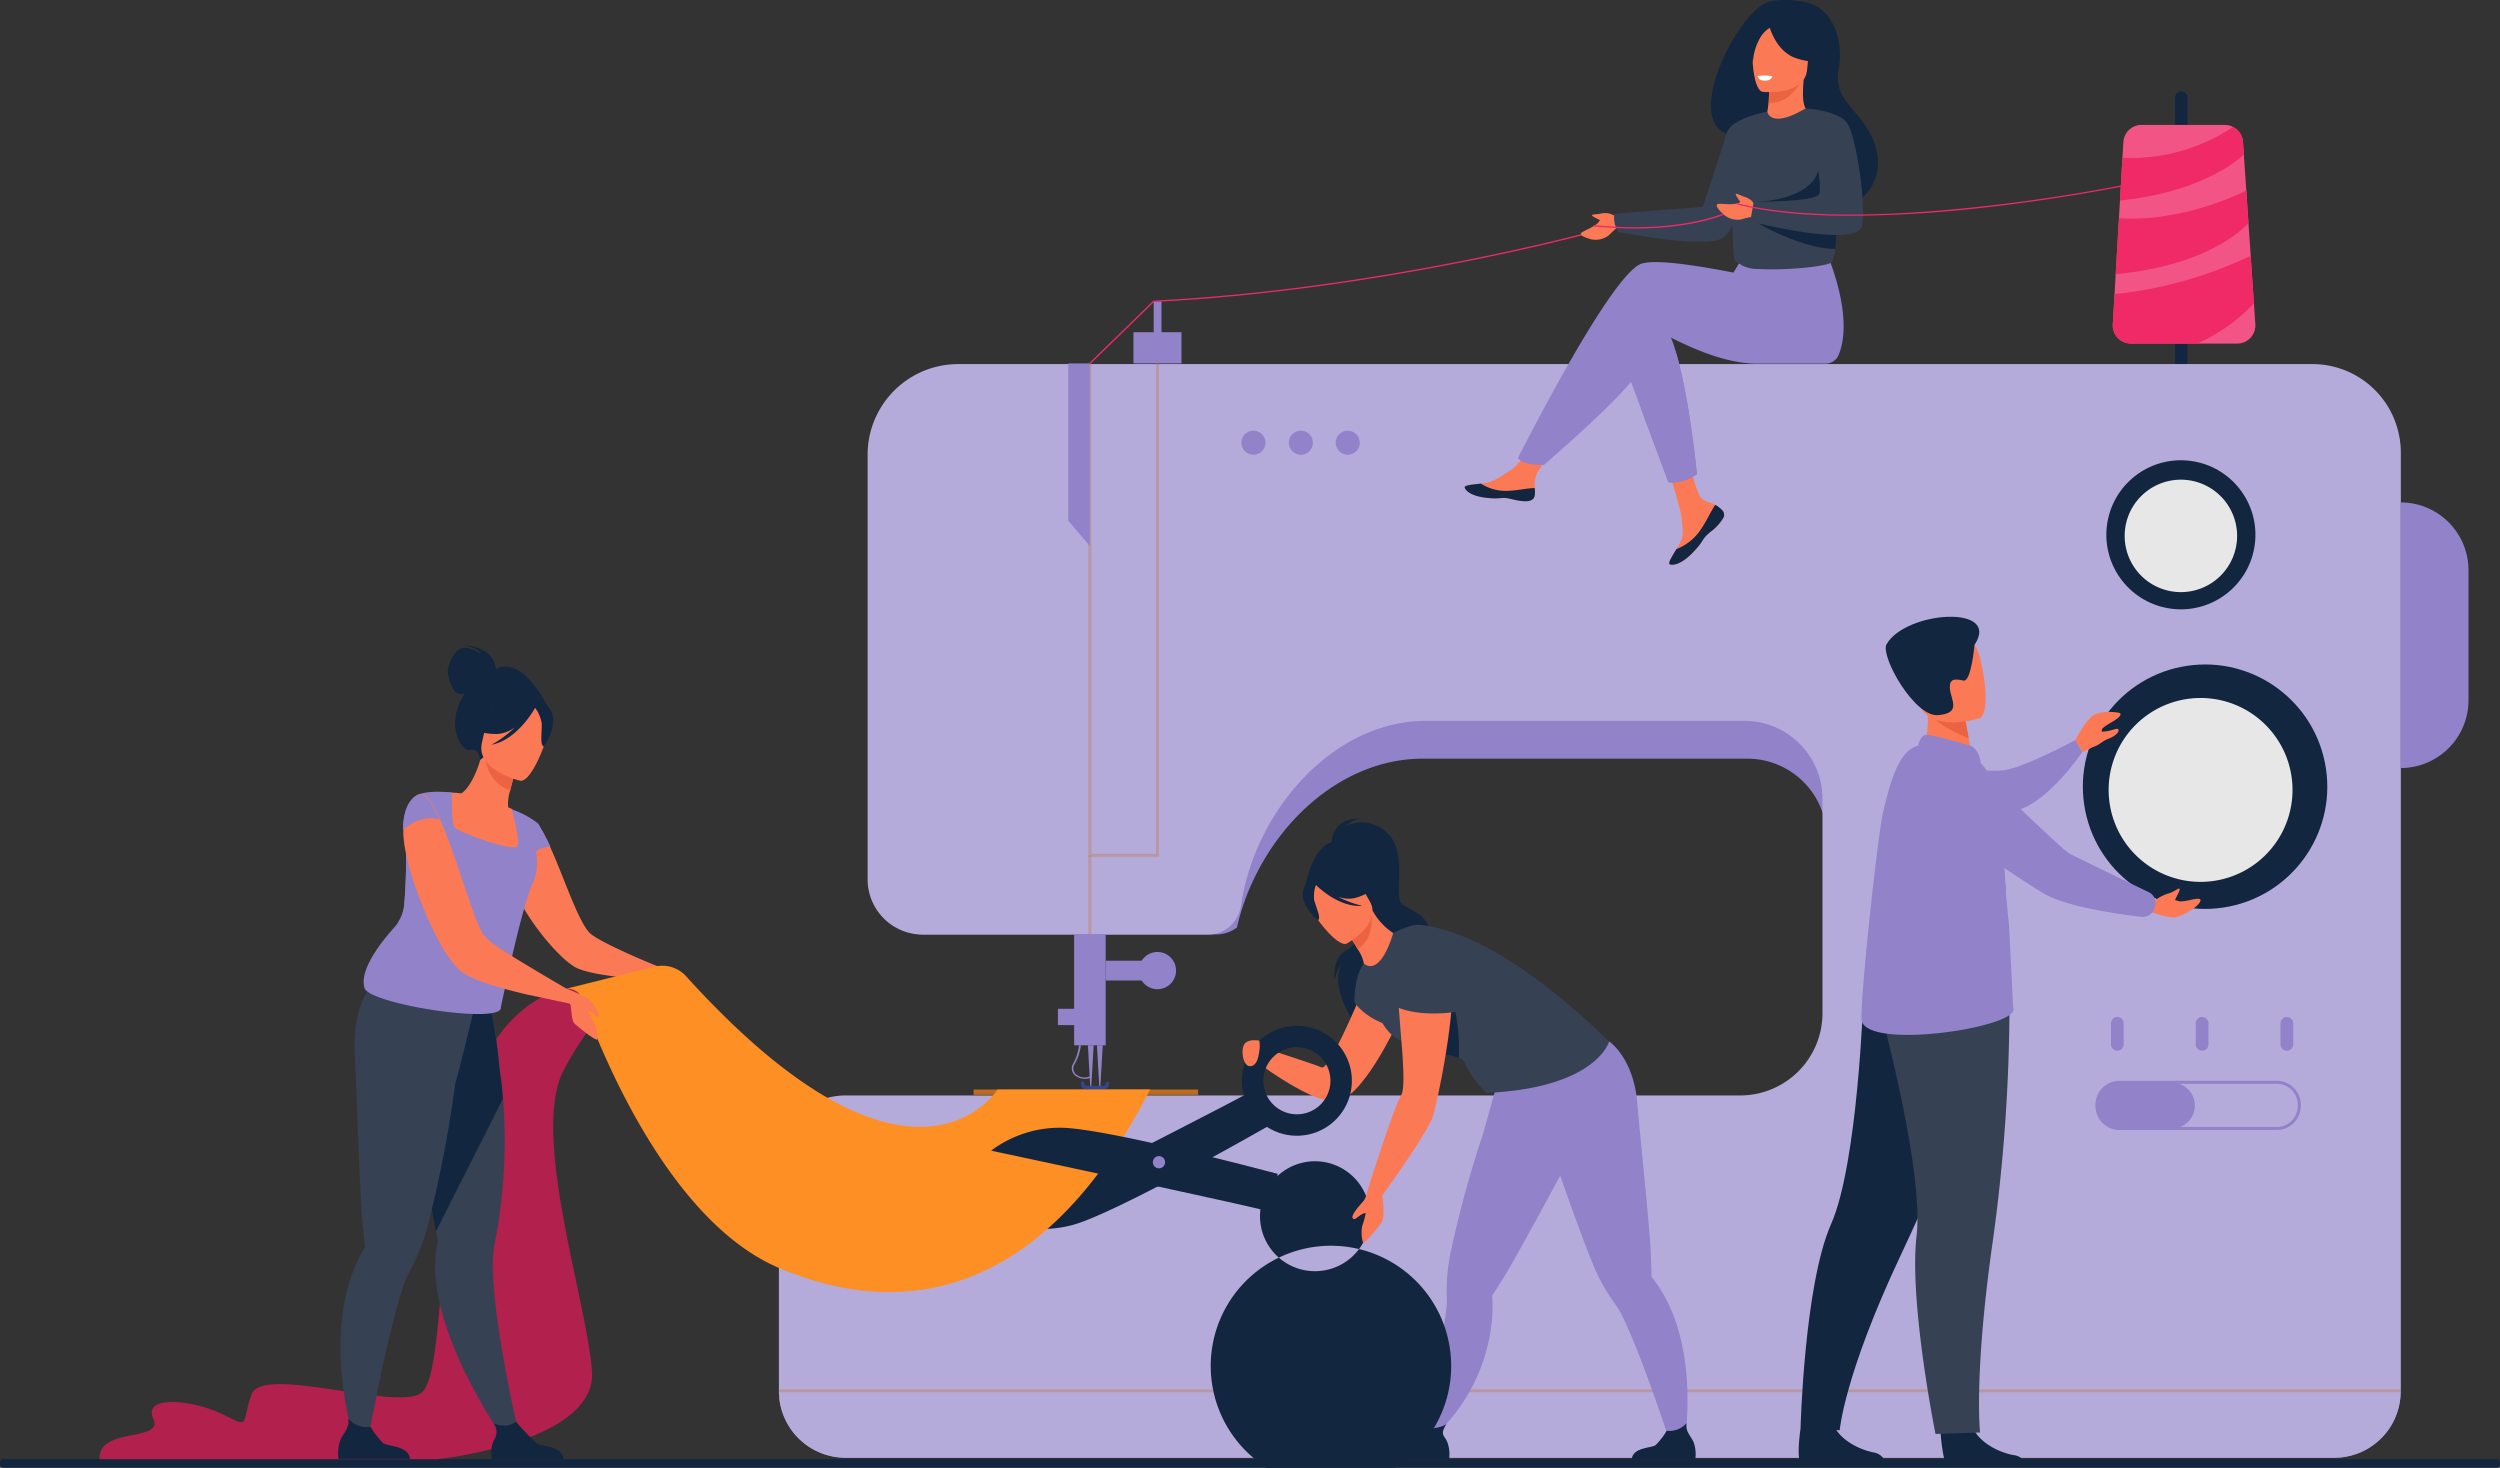 <svg xmlns="http://www.w3.org/2000/svg" width="593.419" height="348.399" viewBox="0 0 593.419 348.399">
  <rect x="0" y="0" width="593.419" height="348.399" fill="#333333" stroke="none"/>
  <g id="Grupo_54990" data-name="Grupo 54990" transform="translate(-810 -5804.426)">
    <g id="CF1_manufactura" transform="translate(794.12 5680.684)">
      <path id="Trazado_108836" data-name="Trazado 108836" d="M397.274,205.771h0a1.44,1.44,0,0,1-1.454-1.454V141.154a1.454,1.454,0,0,1,1.454-1.454h0a1.454,1.454,0,0,1,1.468,1.454v63.163a1.454,1.454,0,0,1-1.468,1.454Z" transform="translate(136.373 5.728)" fill="#12263f"/>
      <rect id="Rectángulo_5905" data-name="Rectángulo 5905" width="593.419" height="2.052" rx="0.75" transform="translate(15.88 470.09)" fill="#12263f"/>
      <path id="Trazado_108837" data-name="Trazado 108837" d="M206.188,314.3a3.628,3.628,0,0,1-2.025-.625,2.161,2.161,0,0,1-.707-3.071,11.945,11.945,0,0,0,1.359-4.281h.435a12.123,12.123,0,0,1-1.44,4.4,1.862,1.862,0,0,0,.6,2.718,3,3,0,0,0,3.044.217l.245.272A3.111,3.111,0,0,1,206.188,314.3Z" transform="translate(67.196 65.533)" fill="#9182ca"/>
      <path id="Trazado_108838" data-name="Trazado 108838" d="M536.885,205.912V428.777a15.764,15.764,0,0,1-15.791,15.791h-353a15.981,15.981,0,0,1-16.076-14.092,6.1,6.1,0,0,0-.082-1.21V373.115a16.185,16.185,0,0,1,12.23-5.558H380.648a19.84,19.84,0,0,0,19.745-16.8,20.646,20.646,0,0,0,.19-2.718V297.151a18.222,18.222,0,0,0-1.074-6.17,18.876,18.876,0,0,0-17.816-12.353h-76.9c-16.633,0-31.255,11.537-39.069,26.486a54.357,54.357,0,0,0-5.069,13.589,8.153,8.153,0,0,1-4.919,1.644H186.769A13.25,13.25,0,0,1,173.4,307.234v-100.7a20.387,20.387,0,0,1,.3-3.547,22.11,22.11,0,0,1,17.911-9.051H519.3a21.471,21.471,0,0,1,17.3,8.711,21.415,21.415,0,0,1,.285,3.261Z" transform="translate(48.836 25.196)" fill="#9182ca"/>
      <path id="Trazado_108839" data-name="Trazado 108839" d="M536.885,208.281V431.146a15.764,15.764,0,0,1-15.791,15.791H167.772a15.777,15.777,0,0,1-15.75-14.092,6.1,6.1,0,0,0-.082-1.209V375.484a15.791,15.791,0,0,1,15.75-14.541h212.4a19.555,19.555,0,0,0,19.555-19.555V290.537a18.536,18.536,0,0,0-18.522-18.522H305.581c-19.446,0-36,16.43-42.032,35.468a53.255,53.255,0,0,0-1.93,8.4,8.154,8.154,0,0,1-3.03,5.232,7.9,7.9,0,0,1-4.824,1.644H186.1a13.114,13.114,0,0,1-13.114-13.114V208.906a21.512,21.512,0,0,1,21.566-21.566H515.944a20.955,20.955,0,0,1,20.7,17.668A21.411,21.411,0,0,1,536.885,208.281Z" transform="translate(48.836 22.827)" fill="#b5abdb"/>
      <rect id="Rectángulo_5906" data-name="Rectángulo 5906" width="7.488" height="26.431" transform="translate(270.843 345.435)" fill="#9182ca"/>
      <rect id="Rectángulo_5907" data-name="Rectángulo 5907" width="8.765" height="4.702" transform="translate(278.331 351.782)" fill="#9182ca"/>
      <path id="Trazado_108840" data-name="Trazado 108840" d="M214.8,294.454a4.417,4.417,0,1,1,1.3,3.128A4.43,4.43,0,0,1,214.8,294.454Z" transform="translate(71.399 59.679)" fill="#9182ca"/>
      <rect id="Rectángulo_5908" data-name="Rectángulo 5908" width="4.919" height="3.873" transform="translate(266.997 363.197)" fill="#9182ca"/>
      <rect id="Rectángulo_5909" data-name="Rectángulo 5909" width="11.401" height="7.406" transform="translate(284.922 202.598)" fill="#9182ca"/>
      <path id="Trazado_108841" data-name="Trazado 108841" d="M414.465,197.471H389.243a4.335,4.335,0,0,1-4.321-4.566l.421-7.08v-.068l.272-4.77.775-13.29.245-4.186.584-10.165.217-3.71a4.321,4.321,0,0,1,4.308-4.077H411.53a4.362,4.362,0,0,1,4.308,4.077l.2,2.976.584,8.575.082,1.359.965,14.119.761,11.293.34,4.933a4.321,4.321,0,0,1-4.308,4.58Z" transform="translate(132.459 7.831)" fill="#f25585"/>
      <g id="Grupo_54970" data-name="Grupo 54970" transform="translate(274.227 209.882)" opacity="0.3">
        <path id="Trazado_108842" data-name="Trazado 108842" d="M222.746,304.365H205.99V187.252h.72V303.659h15.315V187.13h.72Z" transform="translate(-205.99 -187.13)" fill="#bd6b1c"/>
      </g>
      <path id="Trazado_108843" data-name="Trazado 108843" d="M435.21,211.5h0a16.1,16.1,0,0,1,16.1,16.1v30.848a16.1,16.1,0,0,1-16.1,16.1h0Z" transform="translate(150.511 31.499)" fill="#9182ca"/>
      <rect id="Rectángulo_5910" data-name="Rectángulo 5910" width="53.311" height="1.264" transform="translate(246.967 382.358)" fill="#bd6b1c"/>
      <path id="Trazado_108844" data-name="Trazado 108844" d="M207.6,230.57l-5.123-5.993V187.22H207.6Z" transform="translate(66.977 22.784)" fill="#9182ca"/>
      <g id="Grupo_54971" data-name="Grupo 54971" transform="translate(274.227 326.764)" opacity="0.3">
        <rect id="Rectángulo_5911" data-name="Rectángulo 5911" width="0.707" height="18.672" fill="#bd6b1c"/>
      </g>
      <g id="Grupo_54972" data-name="Grupo 54972" transform="translate(200.831 453.525)" opacity="0.3">
        <rect id="Rectángulo_5912" data-name="Rectángulo 5912" width="384.904" height="0.707" transform="translate(0 0)" fill="#bd6b1c"/>
      </g>
      <path id="Trazado_108845" data-name="Trazado 108845" d="M232.72,201.824a2.854,2.854,0,1,1,2.84,2.854,2.854,2.854,0,0,1-2.84-2.854Z" transform="translate(77.831 27.002)" fill="#9182ca"/>
      <path id="Trazado_108846" data-name="Trazado 108846" d="M241,201.824a2.854,2.854,0,1,1,2.854,2.854A2.854,2.854,0,0,1,241,201.824Z" transform="translate(80.803 27.002)" fill="#9182ca"/>
      <path id="Trazado_108847" data-name="Trazado 108847" d="M249.19,201.824a2.854,2.854,0,1,1,2.84,2.854A2.854,2.854,0,0,1,249.19,201.824Z" transform="translate(83.743 27.002)" fill="#9182ca"/>
      <rect id="Rectángulo_5913" data-name="Rectángulo 5913" width="1.848" height="9.975" transform="translate(289.732 195.26)" fill="#9182ca"/>
      <path id="Trazado_108848" data-name="Trazado 108848" d="M206.671,316.821h-.177l-.584-10.491h1.359Z" transform="translate(68.208 65.537)" fill="#9182ca"/>
      <path id="Trazado_108849" data-name="Trazado 108849" d="M208.251,316.821h-.177l-.584-10.491h1.373Z" transform="translate(68.775 65.537)" fill="#9182ca"/>
      <path id="Trazado_108850" data-name="Trazado 108850" d="M209.988,314.565h-3.927A1.359,1.359,0,0,1,204.7,313.1a.408.408,0,1,1,.8,0,.557.557,0,0,0,.544.584h3.927a.557.557,0,0,0,.571-.544.408.408,0,1,1,.815,0,1.359,1.359,0,0,1-1.372,1.427Z" transform="translate(67.772 67.793)" fill="#32478e"/>
      <path id="Trazado_108851" data-name="Trazado 108851" d="M399.955,323.721H387.616a5.436,5.436,0,0,1-5.436-5.436h0a5.436,5.436,0,0,1,5.436-5.436h12.339a5.436,5.436,0,0,1,5.436,5.436h0A5.436,5.436,0,0,1,399.955,323.721Z" transform="translate(131.477 67.877)" fill="#9182ca"/>
      <path id="Trazado_108852" data-name="Trazado 108852" d="M424.941,324.2H387.6a5.721,5.721,0,0,1-5.707-5.708v-.272a5.708,5.708,0,0,1,5.708-5.694h37.344a5.708,5.708,0,0,1,5.694,5.694v.272a5.707,5.707,0,0,1-5.694,5.707ZM387.6,313.237a5,5,0,0,0-5,4.987v.272a4.987,4.987,0,0,0,5,4.987h37.343a4.987,4.987,0,0,0,4.987-4.987v-.272a5,5,0,0,0-4.987-4.987Z" transform="translate(131.373 67.762)" fill="#9182ca"/>
      <path id="Trazado_108853" data-name="Trazado 108853" d="M386.118,309.384h0a1.508,1.508,0,0,1-1.508-1.508v-4.987a1.508,1.508,0,0,1,1.508-1.508h0a1.508,1.508,0,0,1,1.508,1.508v4.987A1.508,1.508,0,0,1,386.118,309.384Z" transform="translate(132.349 63.76)" fill="#9182ca"/>
      <path id="Trazado_108854" data-name="Trazado 108854" d="M400.932,309.384h0a1.522,1.522,0,0,1-1.522-1.508v-4.987a1.522,1.522,0,0,1,1.522-1.508h0a1.508,1.508,0,0,1,1.508,1.508v4.987A1.508,1.508,0,0,1,400.932,309.384Z" transform="translate(137.662 63.76)" fill="#9182ca"/>
      <path id="Trazado_108855" data-name="Trazado 108855" d="M415.728,309.384h0a1.508,1.508,0,0,1-1.508-1.508v-4.987a1.508,1.508,0,0,1,1.508-1.508h0a1.522,1.522,0,0,1,1.522,1.508v4.987A1.522,1.522,0,0,1,415.728,309.384Z" transform="translate(142.977 63.76)" fill="#9182ca"/>
      <path id="Trazado_108856" data-name="Trazado 108856" d="M386.2,163.58s13.385,1.549,30.236-6.55l.516,7.678s-8.045,9.961-31.527,12.162Z" transform="translate(132.644 11.948)" fill="#ef2a66"/>
      <path id="Trazado_108857" data-name="Trazado 108857" d="M418.433,179.713a41.652,41.652,0,0,1-13.4,9.513H389.243a4.335,4.335,0,0,1-4.321-4.566l.421-7.08v-.068a98.034,98.034,0,0,0,32.3-9.091Z" transform="translate(132.459 16.036)" fill="#ef2a66"/>
      <path id="Trazado_108858" data-name="Trazado 108858" d="M415.587,152.446c-2.84,2.623-11.483,9.051-29.407,10.939l.584-10.165a43.377,43.377,0,0,0,26.255-7.311,4.308,4.308,0,0,1,2.365,3.56Z" transform="translate(132.913 7.957)" fill="#ef2a66"/>
      <path id="Trazado_108859" data-name="Trazado 108859" d="M206.4,195.587l-.231-.231,15.193-14.8h.068c53-2.609,103.007-16.158,103.5-16.307l.1.313c-.5.136-50.566,13.684-103.523,16.307Z" transform="translate(68.301 14.539)" fill="#ef2a66"/>
      <path id="Trazado_108860" data-name="Trazado 108860" d="M320.39,216.528a1.549,1.549,0,0,1,.272,1.631h0a10.1,10.1,0,0,1-3.193,3.52,6.154,6.154,0,0,0-.516.435l-.122.1-.082.082c-1.359,1.359-.883,1.6-3.411,4.226-2.895,3-4.879,3.058-5.436,2.786s.489-1.821,1.563-3.615l.163-.258.421-.72c1.264-2.147.938-3.166.639-6.373-.245-2.6-4.077-14.554-4.077-14.554l5.531-.951s1.658,9.513,3.492,10.98c.992.788,2.093.788,3.03,1.359l.19.122a6.918,6.918,0,0,1,1.536,1.237Z" transform="translate(104.353 28.387)" fill="#fc7955"/>
      <path id="Trazado_108861" data-name="Trazado 108861" d="M320.089,213.265a1.549,1.549,0,0,1,.272,1.631h0a11.551,11.551,0,0,1-3.207,3.506l-.5.448-.122.1-.082.082c-1.359,1.359-.883,1.6-3.411,4.226-2.895,3-4.879,3.058-5.436,2.786s.489-1.821,1.563-3.615a12.353,12.353,0,0,0,5.15-3.791c1.739-2.215,2.894-5.069,4.077-6.713l.19.122A6.919,6.919,0,0,1,320.089,213.265Z" transform="translate(104.653 31.65)" fill="#12263f"/>
      <path id="Trazado_108862" data-name="Trazado 108862" d="M288.3,213.508c-.34,1.712-2.718,1.359-5.436.761s-2.079.122-5.939-.3-5.042-1.875-5.164-2.446,1.807-.693,3.859-.924l.775-.1c2.31-.3,4.009-1.78,6.115-3.017s4.96-5.9,4.96-5.9l5.313.421s-2.786,4.226-3.873,6.074a6.455,6.455,0,0,0-.516,3.574,6.715,6.715,0,0,1-.1,1.848Z" transform="translate(91.842 27.942)" fill="#fc7955"/>
      <path id="Trazado_108863" data-name="Trazado 108863" d="M282.824,211.889c-2.718-.666-2.079.122-5.939-.3s-5.042-1.875-5.164-2.446,1.807-.693,3.859-.924h0a10.871,10.871,0,0,0,5.544,1.712c2.623.068,5.436-.679,7.216-.652a6.717,6.717,0,0,1,0,1.807C287.974,212.84,285.542,212.555,282.824,211.889Z" transform="translate(91.828 30.322)" fill="#12263f"/>
      <path id="Trazado_108864" data-name="Trazado 108864" d="M298.89,187.656,303.864,201l6.468,17.367a10.288,10.288,0,0,0,3.438-.313,15.03,15.03,0,0,0,3.329-1.617s-1.794-18.713-5.15-29.462a19.161,19.161,0,0,0-2.881-6.238C303.864,174.651,298.89,187.656,298.89,187.656Z" transform="translate(101.582 19.875)" fill="#9182ca"/>
      <path id="Trazado_108865" data-name="Trazado 108865" d="M310.359,170.5c3.248-1.06,12.516.3,21.824,2.12l1.943-3.207,20.112-1.576s6.645,14.717,3,24.094a3.384,3.384,0,0,1-3.4,2.3H337.688c-10,0-21.159-6.876-22.6-7.175-2.365-.462-3.316,4.267-5.68,9.227S287.19,218.27,287.19,218.27a17.5,17.5,0,0,1-4.321-.448,4.254,4.254,0,0,1-1.848-1.169S303.021,172.868,310.359,170.5Z" transform="translate(95.167 15.828)" fill="#9182ca"/>
      <path id="Trazado_108866" data-name="Trazado 108866" d="M318.422,155.457c6.061,5.436,20.86,15.206,20.941,15.179s4.729,3.18,8.154,1.916c5.694-2.106,10.4-10.26,3.194-19.936-3.588-4.838-6.686-6.523-5.626-12.638,1.155-6.618-1.359-15.152-9.064-15.913a20.873,20.873,0,0,0-7.311,0C321.507,125.859,308.3,151.5,318.422,155.457Z" transform="translate(107.271 0)" fill="#12263f"/>
      <path id="Trazado_108867" data-name="Trazado 108867" d="M324,146.874s3.357,2.161,5.911,1.685,4.729-3.574,4.7-3.588c-.978-.272-1.7-1.468-1.2-7.352h-.448l-7.692.883s0,2.392-.2,4.634C324.951,145.081,324.476,146.7,324,146.874Z" transform="translate(110.594 4.981)" fill="#fc7955"/>
      <path id="Trazado_108868" data-name="Trazado 108868" d="M325.054,138.543s0,2.392-.2,4.634c4.24.231,6.795-3.452,7.9-5.517Z" transform="translate(110.9 4.995)" fill="#ec6343"/>
      <path id="Trazado_108869" data-name="Trazado 108869" d="M324.449,144.194s10,.978,10.518-5.259,2.161-10.314-4.2-11.211-7.814,1.359-8.493,3.425S321.853,143.772,324.449,144.194Z" transform="translate(109.86 1.356)" fill="#fc7955"/>
      <path id="Trazado_108870" data-name="Trazado 108870" d="M324.58,127.273s1.25,7.624,6.958,9.431c4.158,1.359,6.034.448,6.034.448a17.014,17.014,0,0,1-2.718-6.346,3.058,3.058,0,0,0-2.038-2.324C329.866,127.436,326.292,124.786,324.58,127.273Z" transform="translate(110.803 0.896)" fill="#12263f"/>
      <path id="Trazado_108871" data-name="Trazado 108871" d="M327.566,128.581a6.631,6.631,0,0,0-3.547,2.854,12.72,12.72,0,0,0-1.794,6.17s-1.753-7.053.8-9.676S327.566,128.581,327.566,128.581Z" transform="translate(109.747 1.137)" fill="#12263f"/>
      <path id="Trazado_108872" data-name="Trazado 108872" d="M344.264,165.719c-.19.747-.34,1.454-.462,2.093-.2,1.033-.34,1.93-.448,2.718-.3,2.46-.2,3.927-.408,5.517a13.5,13.5,0,0,1-.761,3c-.408,1.142-11.279,2.161-17.462,1.753a8.344,8.344,0,0,1-4-.87c-2.215-1.916-1.984,2.31-2.3-17.87-.136-9.839,8.357-18.6,8.357-18.6s.679,4.213,9.1-.788c.3-.177,3.615,4.729,6.795,10.776C346.221,160.134,345.256,161.547,344.264,165.719Z" transform="translate(108.595 6.792)" fill="#364154"/>
      <path id="Trazado_108873" data-name="Trazado 108873" d="M302.55,198.924l6.469,17.367a10.288,10.288,0,0,0,3.438-.313,15.03,15.03,0,0,0,3.329-1.617s-1.794-18.713-5.15-29.462Z" transform="translate(102.895 21.951)" fill="#9182ca"/>
      <path id="Trazado_108874" data-name="Trazado 108874" d="M329.268,143.25s-8.67,1.468-9.689,5.2-8.058,24.61-8.058,24.61,5.436,1.862,7.488-.177S326.088,154,326.088,154Z" transform="translate(106.115 7.002)" fill="#364154"/>
      <path id="Trazado_108875" data-name="Trazado 108875" d="M300.928,161.909l-2.052-.815a5,5,0,0,0-1.9-.068c-.666.217-2.337.19-2.337.462s1.9,1.128,1.9,1.128h0c-.72,1.644-4.362,2.582-4.525,3.194s1.468,1.1,2.392,1.359a5.055,5.055,0,0,0,4.281-.965c.815-.856,2.188-2.038,2.188-2.038Z" transform="translate(99.109 13.36)" fill="#fc7955"/>
      <path id="Trazado_108876" data-name="Trazado 108876" d="M326.43,137.134a1.726,1.726,0,0,1-1.536,1.019c-1.1,0-1.359-.163-1.617-.394a3.4,3.4,0,0,1-.408-.693,9.513,9.513,0,0,1,3.56.068Z" transform="translate(110.189 4.733)" fill="#fff"/>
      <path id="Trazado_108877" data-name="Trazado 108877" d="M318.858,160.7l-20.982,1.6a6.6,6.6,0,0,0,.91,4.349s18.93,3.7,23.876,1.807,4.389-10.871,4.389-10.871Z" transform="translate(101.196 12.149)" fill="#364154"/>
      <path id="Trazado_108878" data-name="Trazado 108878" d="M325.508,161.07l-1.359-1.712a4.96,4.96,0,0,0-1.617-.992c-.693-.136-2.134-.978-2.269-.734s1.1,1.9,1.1,1.9h0c-1.44,1.074-5.069.122-5.517.571s.747,1.685,1.44,2.337a5.137,5.137,0,0,0,4.213,1.25c1.128-.353,2.908-.707,2.908-.707Z" transform="translate(107.632 12.148)" fill="#fc7955"/>
      <path id="Trazado_108879" data-name="Trazado 108879" d="M341.738,163.317c-.3,2.46-.2,3.927-.408,5.517-7.882,0-18.4-6.074-18.4-6.074Z" transform="translate(110.21 14.005)" fill="#12263f"/>
      <path id="Trazado_108880" data-name="Trazado 108880" d="M322.93,161.662s12.23-.367,14.323-7.338c2.269-7.651,4.824,3.153,4.824,3.153l-1.386,6.9H327.238Z" transform="translate(110.21 9.993)" fill="#12263f"/>
      <path id="Trazado_108881" data-name="Trazado 108881" d="M334.754,142.67s7.95.516,9.947,3.628,4.457,18.862,3.424,24.271-26.526-1.033-26.526-1.033l.815-4.7s14.7.1,15.546-1.821C339.076,160.458,334.754,142.67,334.754,142.67Z" transform="translate(109.733 6.794)" fill="#364154"/>
      <path id="Trazado_108882" data-name="Trazado 108882" d="M346.276,163.343c-9.784,0-19.338-.734-27.016-2.718a.163.163,0,0,1-.109-.2.149.149,0,0,1,.19-.109c8.752,2.283,25.738,4.308,57.075.924,18.712-2.011,33.878-5.055,33.973-5.1a.177.177,0,0,1,.19.136.149.149,0,0,1-.122.177c-.163,0-15.329,3.085-34.068,5.11a288,288,0,0,1-30.114,1.78Z" transform="translate(108.852 11.628)" fill="#ef2a66"/>
      <path id="Trazado_108883" data-name="Trazado 108883" d="M304.079,164.6a96.658,96.658,0,0,1-9.676-.5.163.163,0,1,1,0-.326c19.718,2.038,30.44-2.718,30.549-2.718a.155.155,0,1,1,.122.285C325.02,161.394,317.7,164.6,304.079,164.6Z" transform="translate(99.913 13.387)" fill="#ef2a66"/>
      <circle id="Elipse_4342" data-name="Elipse 4342" cx="29.01" cy="29.01" r="29.01" transform="translate(506.266 286.143) rotate(-8.616)" fill="#12263f"/>
      <path id="Trazado_108884" data-name="Trazado 108884" d="M384.2,267.484a21.824,21.824,0,1,1,21.824,21.824A21.824,21.824,0,0,1,384.2,267.484Z" transform="translate(132.202 43.76)" fill="#e7e7e7"/>
      <circle id="Elipse_4343" data-name="Elipse 4343" cx="17.693" cy="17.693" r="17.693" transform="translate(513.83 266.084) rotate(-82.98)" fill="#12263f"/>
      <path id="Trazado_108885" data-name="Trazado 108885" d="M387,220.888a13.345,13.345,0,1,1,13.345,13.331A13.345,13.345,0,0,1,387,220.888Z" transform="translate(133.207 30.074)" fill="#e7e7e7"/>
      <path id="Trazado_108886" data-name="Trazado 108886" d="M355.19,258.436s10.4,2.854,15.791,1.508S386.717,253,386.717,253l1.631,2.854s-8.466,12.624-16.307,14.051S355.19,258.436,355.19,258.436Z" transform="translate(121.79 46.395)" fill="#9182ca"/>
      <path id="Trazado_108887" data-name="Trazado 108887" d="M390.912,283.5s5.436,2.134,7.2,1.563,4.96-2.324,5.517-3.764-3.7.38-5.137,0a9.512,9.512,0,0,0-5.83,0C389.852,282.114,390.912,283.5,390.912,283.5Z" transform="translate(134.541 56.35)" fill="#fc7955"/>
      <path id="Trazado_108888" data-name="Trazado 108888" d="M354.84,374.589s.408,6.55,1.617,8.154h18.726a3.343,3.343,0,0,0-2.99-2.718c-2.962-.516-7.909-2.6-9.7-6.509S354.84,374.589,354.84,374.589Z" transform="translate(121.664 89.114)" fill="#12263f"/>
      <path id="Trazado_108889" data-name="Trazado 108889" d="M330.51,373.923s-1.237,8.154.367,8.3c.217,0,7.719,0,9.757.313a50.741,50.741,0,0,0,8.874.068.883.883,0,0,0,.8-1.359,3.574,3.574,0,0,0-2.541-1.631c-2.949-.571-7.868-2.718-9.513-6.672C336.367,368.827,330.51,373.923,330.51,373.923Z" transform="translate(112.768 88.87)" fill="#12263f"/>
      <path id="Trazado_108890" data-name="Trazado 108890" d="M372.408,314.011s-4.7,16.484-18.2,45.076-14.527,41.638-14.527,41.638l-9.3-.435s.87-34.041,7.243-48.473,7.678-53.936,7.678-53.936Z" transform="translate(112.888 62.504)" fill="#12263f"/>
      <path id="Trazado_108891" data-name="Trazado 108891" d="M374.992,299.33a411.326,411.326,0,0,1-4.077,56.817c-4.4,31.255-2.908,44.6-2.908,44.6l-10.573.353s-6.319-31.323-4.5-46.992-8.656-53.787-8.656-53.787Z" transform="translate(117.874 63.024)" fill="#364154"/>
      <path id="Trazado_108892" data-name="Trazado 108892" d="M351.53,258.741l4.987,3.683,7.2-1.508c-.1-.666-.571-3.384-1.006-5.843l-.082-.435c-.367-2.106-.693-3.9-.693-3.9l-6.727-3.357-2.514-1.25s.2,2.324.231,2.718A21.648,21.648,0,0,1,351.53,258.741Z" transform="translate(120.476 43.929)" fill="#fc7955"/>
      <path id="Trazado_108893" data-name="Trazado 108893" d="M377.128,316.543c.448,4.539-35.971,9.934-36.107,2.3-.122-6.713,3.887-43.676,5.123-48.922,2.188-9.349,4.158-14.69,8.33-15.927,1.536-.448,7.216,1.033,11.32,2.215a6.213,6.213,0,0,1,.842.3,8.576,8.576,0,0,1,2.718,1.726,8.711,8.711,0,0,1,2.392,3.859c.625,2.133,1.359,4.851,1.943,7.868a59.212,59.212,0,0,1,1.1,8.548c0,.6,0,1.209,0,1.807,0,2.229.231,5.123.5,8.33.163,2.011.38,4.158.584,6.36.068.625.136,1.25.19,1.889s.747,14.948.951,18.74v.163h0v.163A1.619,1.619,0,0,1,377.128,316.543Z" transform="translate(116.703 46.721)" fill="#9182ca"/>
      <path id="Trazado_108894" data-name="Trazado 108894" d="M352.981,248.56c1.481,2.827,6.985,5.273,9.281,6.183l-.082-.435c-.367-2.106-.693-3.9-.693-3.9l-6.727-3.357C353.28,246.984,352.369,247.405,352.981,248.56Z" transform="translate(120.927 44.257)" fill="#ec6343"/>
      <path id="Trazado_108895" data-name="Trazado 108895" d="M366.08,254.5s-12.149,3.764-14.4-3.819-5.327-12.23,2.337-14.948,10.015-.285,11.388,2.066S369.178,253.321,366.08,254.5Z" transform="translate(119.61 39.768)" fill="#fc7955"/>
      <path id="Trazado_108896" data-name="Trazado 108896" d="M366.335,238.155s-.775,8.847-2.609,8.466-3.479-.666-3.221,2,2.8,5.735-2.827,6.21-13.739-14.065-12.23-16.81C349.96,230.083,372.777,228.48,366.335,238.155Z" transform="translate(118.227 38.667)" fill="#12263f"/>
      <path id="Trazado_108897" data-name="Trazado 108897" d="M378.39,254.758s2.256-4.4,4.077-5.748,6.414-.9,6.591-.544c.516,1.1-3.805,2.718-4.321,3.71s1.536.938,0,2.65a16.905,16.905,0,0,1-4.593,2.786Z" transform="translate(130.117 44.636)" fill="#fc7955"/>
      <path id="Trazado_108898" data-name="Trazado 108898" d="M382.07,251.951l2.867-.313c1.033-.122,2.038-.571,2.46-.6,1.006,0,.3,1.536-1.862,2.324-1.835.666-2.351,1.753-4.077,2.052C379.379,255.769,382.07,251.951,382.07,251.951Z" transform="translate(130.935 45.691)" fill="#fc7955"/>
      <path id="Trazado_108899" data-name="Trazado 108899" d="M363.443,254.686c-.163,0-9.8-2.922-10.871-2.568s-1.672,2.365-1.672,2.365l14.907,4.281S365.454,255.583,363.443,254.686Z" transform="translate(120.25 46.067)" fill="#9182ca"/>
      <path id="Trazado_108900" data-name="Trazado 108900" d="M392.15,281.941a9.513,9.513,0,0,1,3.234-1.78c1.495-.326,2.813-1.7,2.813-1.033s-1.128,2.256-1.128,2.813S392.15,281.941,392.15,281.941Z" transform="translate(135.056 55.708)" fill="#fc7955"/>
      <path id="Trazado_108901" data-name="Trazado 108901" d="M369.869,283.18c-7.732-2.935-13.589-14.35-13.589-14.35l13.046,4.213v1.807C369.394,277.079,369.6,279.932,369.869,283.18Z" transform="translate(122.181 52.077)" fill="#9182ca"/>
      <path id="Trazado_108902" data-name="Trazado 108902" d="M407.672,290.672v-.1a2.84,2.84,0,0,0-1.536-3.289c-4.851-2.351-17.435-8.412-18.848-9.173s-16.212-14.948-20.615-19.215a2.881,2.881,0,0,0-2.881-.652l-12.23,3.982a2.867,2.867,0,0,0-.72,5.1c8.969,6.156,27.763,18.957,31.133,20.683,5.952,3.044,18.006,4.634,22.45,5.137a2.867,2.867,0,0,0,2.949-1.712,4.89,4.89,0,0,0,.3-.761Z" transform="translate(119.778 48.227)" fill="#9182ca"/>
      <path id="Trazado_108903" data-name="Trazado 108903" d="M144.076,297.37s-14.948,1.359-22.884,24.746-5.653,66.846-11.565,71.208-37.751-6.795-40.292.38,0,8.018-7.012,4.62-18.889-4.566-16.307,1.1-13.168,1.875-12.733,9.621h80.177s37.955-3.941,36.691-20.914-14.7-56.559-6.645-71.534A73.627,73.627,0,0,1,162,293.85Z" transform="translate(6.243 61.057)" fill="#b2204d"/>
      <path id="Trazado_108904" data-name="Trazado 108904" d="M113.858,402.069l-3.37,1.25s-14.636-20.289-16.4-38.145a27.015,27.015,0,0,1,.476-9.118s-.136-.829-.394-2.269c-.109-.666-.258-1.481-.421-2.419-.476-2.718-1.128-6.455-1.875-10.695-1.726-9.771-3.954-22.259-5.68-31.446l.91-.285,9.812-3.18,2.038-6.441,7.311-1.93s1.631,3.207,3.085,18.291c.272,1.984.516,4.172.707,6.536a129.276,129.276,0,0,1-.693,26.445c-.34,2.623-.761,5.327-1.359,8.154a37.275,37.275,0,0,0-.285,8.018C108.5,379.388,113.858,402.069,113.858,402.069Z" transform="translate(25.237 62.328)" fill="#364154"/>
      <path id="Trazado_108905" data-name="Trazado 108905" d="M110.047,322.218l-15.94,31.568c-.109-.666-.258-1.481-.421-2.419-.476-2.718-1.128-6.455-1.875-10.695-1.726-9.771-3.954-22.259-5.68-31.446l.91-.285,9.812-3.18,2.038-6.441,7.311-1.93s1.631,3.207,3.085,18.291C109.612,317.665,109.857,319.853,110.047,322.218Z" transform="translate(25.215 62.328)" fill="#12263f"/>
      <path id="Trazado_108906" data-name="Trazado 108906" d="M106.931,302.422l-.367-3.153c-6.156,1.631-22.613-4.58-22.613-4.58s-5.966,5.245-5.191,17.816c.381,6.142,1.087,32.207,1.807,39.925.272,2.8.5,4.783.6,5.585h0a1.155,1.155,0,0,1-.177.693,35.794,35.794,0,0,0-2.718,5.653c-7.162,19.025,1.1,42.575,1.1,42.575l2.147-.856s4.7-26.146,8.521-37.7a22.219,22.219,0,0,1,1.835-4.43,49.819,49.819,0,0,0,4.607-12.23,302.135,302.135,0,0,0,6.183-32.547C102.882,319.151,106.931,302.422,106.931,302.422Z" transform="translate(21.346 61.359)" fill="#364154"/>
      <path id="Trazado_108907" data-name="Trazado 108907" d="M140.687,301.881l-.462,3.085h-.557c-1.114-.082-3.846-.231-6.931-.571-4.648-.448-10.151-1.264-12.339-2.623-3.343-2.038-8.819-8.276-12.393-14.527-.1-.149-.177-.313-.258-.462a22.721,22.721,0,0,1-3.261-9.227,13.671,13.671,0,0,1,.435-4.185,10.722,10.722,0,0,1,1.889-3.764,1.835,1.835,0,0,1,.353-.435,8.724,8.724,0,0,1,2.432-2.066c.612-.258,1.264,0,1.957.788h0a11.837,11.837,0,0,1,1.753,2.6v.082c.136.231.258.489.408.761a.9.9,0,0,1,.109.177c.272.584.557,1.2.843,1.835,3.126,6.795,6.469,17.19,9.254,20.275,1.2,1.359,6.672,3.927,11.035,5.857C138.145,300.861,140.687,301.881,140.687,301.881Z" transform="translate(31.797 51.423)" fill="#fc7955"/>
      <path id="Trazado_108908" data-name="Trazado 108908" d="M112.673,278.31a19.188,19.188,0,0,1-7.094,1.658c-10.6.584-12.991-8.7-13.44-14.867a9.05,9.05,0,0,1,3.642-.448,17.5,17.5,0,0,1,2.174.19c1.359-.679,3.628-3.954,4.974-9.513l.448.217,7.651,3.588s-.815,2.487-1.359,4.865a9.716,9.716,0,0,0-.53,4.158c.612.245.965.408.965.408h0A52.675,52.675,0,0,1,112.673,278.31Z" transform="translate(27.372 47.231)" fill="#fc7955"/>
      <path id="Trazado_108909" data-name="Trazado 108909" d="M119.883,282.846a5.044,5.044,0,0,1-.258.625c-2.718,5.775-7.651,29.706-7.651,29.706.707,4.294-32.315-.843-32.411-4.756-1.155-4.158,4.077-10.871,7.121-14.174a9.508,9.508,0,0,0,.992-1.359,9.282,9.282,0,0,0,1.359-3.955,134.369,134.369,0,0,0,.408-13.915h0l1.671-1.209a14.469,14.469,0,0,0,2.038-1.7,3.085,3.085,0,0,0,.978-1.916,10.764,10.764,0,0,0,0-1.617,2.094,2.094,0,0,0-.1-.761,21.484,21.484,0,0,0-1.59-5.11c2.84-1.155,7.9-.462,7.9-.462v.734c0,1.848,0,6.591.6,7.488.734,1.114,14.269,6.007,14.948,4.484s-1.223-8.466-1.359-8.738h0a21.524,21.524,0,0,1,6.156,3.261C118.048,271.254,122,277.247,119.883,282.846Z" transform="translate(22.799 49.639)" fill="#9182ca"/>
      <path id="Trazado_108910" data-name="Trazado 108910" d="M105.505,242.127c0-.462-.38-5.436-7.909-5.667,0,0,3.7.435,4.349,2.066,0,0-2.528-2.011-4.58-1.359s-3.261,4.24-3.275,5.436,1.128,5,2.432,5.327a3.846,3.846,0,0,0,1.576,0,19.971,19.971,0,0,0-1.006,1.807c-3.017,6.183.1,12.23,2.636,11.537,1.631-.421,2.093,2.365,2.093,2.365l15.859-12.856S111.851,238.729,105.505,242.127Z" transform="translate(28.072 40.458)" fill="#12263f"/>
      <path id="Trazado_108911" data-name="Trazado 108911" d="M108.006,259.118s-.815,2.487-1.359,4.865c-4.471-1.25-5.83-5.939-6.237-8.453Z" transform="translate(30.341 47.303)" fill="#ec6343"/>
      <path id="Trazado_108912" data-name="Trazado 108912" d="M109.165,265.245s-10.681-2.473-9.05-9.1,1.359-11.415,8.262-10.124,7.583,4.158,7.583,6.509S111.978,265.707,109.165,265.245Z" transform="translate(30.174 43.812)" fill="#fc7955"/>
      <path id="Trazado_108913" data-name="Trazado 108913" d="M117.256,249.1c-1.155-2.405-2.5-2.283-3.343-1.848a7.664,7.664,0,0,0-9.947-.856A13.1,13.1,0,0,1,98,252.819s1.644,1.671,6.4,1.644a7.814,7.814,0,0,0,4.24-1.6,25.44,25.44,0,0,1-5.572,4.158c5.966-1.142,9.947-8.031,10.355-8.765a8.439,8.439,0,0,1,1.563,3.669c.109,1.821-.516,5.354.516,5.436C115.462,257.412,118.982,252.669,117.256,249.1Z" transform="translate(29.476 43.505)" fill="#12263f"/>
      <path id="Trazado_108914" data-name="Trazado 108914" d="M110.311,267.51s2.568,4.5,2.962,5.653c0,0-3.343-.136-4.688,2.432C108.585,275.6,108.259,268.176,110.311,267.51Z" transform="translate(33.268 51.603)" fill="#9182ca"/>
      <path id="Trazado_108915" data-name="Trazado 108915" d="M100.9,302.468c-6.523-.068-12.027-6.795-15.41-12.23a9.282,9.282,0,0,0,1.359-3.954,134.37,134.37,0,0,0,.408-13.915h0l1.671-1.209a14.469,14.469,0,0,0,2.038-1.7C96.307,278.483,109.733,302.564,100.9,302.468Z" transform="translate(24.985 52.303)" fill="#9182ca"/>
      <path id="Trazado_108916" data-name="Trazado 108916" d="M92.012,381.107H75.025a9.3,9.3,0,0,1,.476-4.539c.843-1.889,2.174-2.718,1.862-5.028a6.061,6.061,0,0,0,5.313,1.984,18.834,18.834,0,0,0,2.935,3.819C86.726,378.185,91.672,377.9,92.012,381.107Z" transform="translate(21.195 88.943)" fill="#12263f"/>
      <path id="Trazado_108917" data-name="Trazado 108917" d="M118.839,380.906H101.866a7.053,7.053,0,0,1,.489-4.539,3.316,3.316,0,0,0-.122-3.914,6.685,6.685,0,0,0,2.854.544,5.911,5.911,0,0,0,2.514-.9,58.607,58.607,0,0,0,4.838,5.082C113.553,377.984,118.5,377.7,118.839,380.906Z" transform="translate(30.801 89.144)" fill="#12263f"/>
      <path id="Trazado_108918" data-name="Trazado 108918" d="M126.652,309.582l-.693,2.636-10.328-2.188h0c-3.18-.761-6.795-1.685-9.757-2.718a25.82,25.82,0,0,1-5.2-2.324,2.716,2.716,0,0,1-.353-.245c-2.99-2.174-6.536-8.548-9.281-15.383-.381-.938-.747-1.875-1.1-2.8a69.091,69.091,0,0,1-2.908-9.689,26.4,26.4,0,0,1-.679-4.607,10.667,10.667,0,0,1,0-1.359c0-7.393,3.723-8.412,3.723-8.412l.245-.082a2.331,2.331,0,0,1,2,1.182,23.3,23.3,0,0,1,2.718,4.811c1.44,3.289,2.976,7.542,4.4,11.782.788,2.324,1.549,4.634,2.324,6.795.435,1.359.87,2.528,1.277,3.642a34.828,34.828,0,0,0,2.134,4.974,12.229,12.229,0,0,0,3.139,2.827C110.929,300.45,126.652,309.582,126.652,309.582Z" transform="translate(25.285 49.769)" fill="#fc7955"/>
      <path id="Trazado_108919" data-name="Trazado 108919" d="M94.957,268.465c-4.906-1.359-8.7,2.473-8.7,2.473,0-7.379,3.737-8.385,3.737-8.385C91.478,261.942,93.191,264.551,94.957,268.465Z" transform="translate(25.262 49.792)" fill="#9182ca"/>
      <path id="Trazado_108920" data-name="Trazado 108920" d="M251.054,314c.149.394-60.554,31.188-60.554,31.188a27.179,27.179,0,0,0,16.824,1.155c9.812-2.283,47.563-23.958,47.563-23.958Z" transform="translate(62.677 68.29)" fill="#12263f"/>
      <path id="Trazado_108921" data-name="Trazado 108921" d="M217.138,321.811S197,354.248,143.252,294.958a7.624,7.624,0,0,0-7.542-2.3l-20.9,5.218a3.968,3.968,0,0,1,2.718.856,5.259,5.259,0,0,1,1.1,1.93c4.308,12.04,20.452,52.36,46.639,63.5,30.875,13.154,63.625,5.558,88.113-42.358Z" transform="translate(35.509 60.547)" fill="#fd8f25"/>
      <path id="Trazado_108922" data-name="Trazado 108922" d="M301.37,329.285a2.72,2.72,0,0,0-.149.272c-1.2,2.066-3.927,7.134-6.931,12.692l-4.294,7.9c-2.432,4.444-4.648,8.412-5.939,10.5s-2.283,3.628-2.718,4.226h0a1.006,1.006,0,0,0-.136.625,33.3,33.3,0,0,1-.082,5.585,42.834,42.834,0,0,1-14,27.722l-3.615.544s5.123-19.025,6.632-29.706a19.935,19.935,0,0,0,.272-4.254,44.97,44.97,0,0,1,1.169-11.619,260.312,260.312,0,0,1,7.406-26.88c.177-.53,5.259-18.944,5.259-18.944,4.281,3.737,19.868,5.273,19.868,5.273S306.751,319.7,301.37,329.285Z" transform="translate(88.883 66.118)" fill="#9182ca"/>
      <path id="Trazado_108923" data-name="Trazado 108923" d="M257.92,380.849h15.057a8.357,8.357,0,0,0-.435-4.077c-.747-1.671-1.835-1.726-.136-4.362-.965.992-4.077,1.359-6.224,1.1a18.492,18.492,0,0,1-2.623,4C262.622,378.24,258.219,377.982,257.92,380.849Z" transform="translate(86.876 89.255)" fill="#12263f"/>
      <path id="Trazado_108924" data-name="Trazado 108924" d="M294.22,326a2.727,2.727,0,0,0-.149.272c-1.2,2.066-7.637,13.956-10.64,19.514a80.64,80.64,0,0,0,1.06-28.687Z" transform="translate(96.032 69.402)" fill="#9182ca"/>
      <path id="Trazado_108925" data-name="Trazado 108925" d="M248.453,273.233s-.6-6.523,6.686-6.523a8.465,8.465,0,0,0-3.343,1.807,8.616,8.616,0,0,1,9.7,1.454c5.055,4.2,1.916,14.7,3.452,16.7s7.515,2.392,6.795,8.847S252.72,310.06,253.916,315.4c0,0-7.162-10.532-2.038-15.329a9.513,9.513,0,0,0-2.718,5.137s-.679-5.436,2.8-7.2c3.071-1.536,5.585-7.189,5.313-8.154S248.453,273.233,248.453,273.233Z" transform="translate(83.474 51.316)" fill="#12263f"/>
      <path id="Trazado_108926" data-name="Trazado 108926" d="M263.624,291.66s-10.369,26.146-12.6,25.181-15.4-5.15-15.4-5.15l-.87,3.207s12.529,9.648,19.025,10.07S268.964,306.4,268.964,306.4Z" transform="translate(78.563 60.271)" fill="#fc7955"/>
      <path id="Trazado_108927" data-name="Trazado 108927" d="M242.805,328.156a13.046,13.046,0,1,1-5.273,17.666A13.046,13.046,0,0,1,242.805,328.156Zm9.988,18.482a28.538,28.538,0,1,0,.027,0Z" transform="translate(78.998 72.805)" fill="#12263f"/>
      <path id="Trazado_108928" data-name="Trazado 108928" d="M233.176,312.92a13.046,13.046,0,1,1,9.635,15.736,13.046,13.046,0,0,1-9.635-15.736Zm4.933,1.2a7.963,7.963,0,1,0,9.608-5.9,7.963,7.963,0,0,0-9.608,5.9Z" transform="translate(77.865 64.314)" fill="#12263f"/>
      <path id="Trazado_108929" data-name="Trazado 108929" d="M252.19,270.868c-.1-.394,8.629,3.941,9.064,4.43,4.077,4.539,2.935,10.464.584,10.532-1.495,0-1.209,2.528-1.209,2.528l-16.728-7.08S245.87,269.523,252.19,270.868Z" transform="translate(81.844 52.77)" fill="#12263f"/>
      <path id="Trazado_108930" data-name="Trazado 108930" d="M254.7,292.06s-2.229,2.31-2.229,9.214c0,0,3.071,4.851,11.035,6.074C263.5,307.348,256.656,292.06,254.7,292.06Z" transform="translate(84.92 60.415)" fill="#364154"/>
      <path id="Trazado_108931" data-name="Trazado 108931" d="M282.7,315.223V312.4c5.626.707,19.419-6.727,19.419-6.727s5.884,3.914,6.686,15.111c.394,5.436,2.895,28.538,3.166,35.455.1,2.487.136,4.281.149,4.987h0a.952.952,0,0,0,.231.584,31.756,31.756,0,0,1,3.058,4.675c8.588,15.981,4.077,37.7,4.077,37.7l-2-.5s-7.257-22.518-12.013-32.261a20.645,20.645,0,0,0-2.147-3.683,44.135,44.135,0,0,1-5.517-10.273C294.265,349.088,282.7,315.223,282.7,315.223Z" transform="translate(95.77 65.3)" fill="#9182ca"/>
      <path id="Trazado_108932" data-name="Trazado 108932" d="M300.9,380.878h15.084a8.276,8.276,0,0,0-.421-4.077c-.761-1.672-1.943-2.446-1.658-4.471a5.436,5.436,0,0,1-4.716,1.807,16.511,16.511,0,0,1-2.623,3.4C305.6,378.269,301.2,378.01,300.9,380.878Z" transform="translate(102.303 89.226)" fill="#12263f"/>
      <path id="Trazado_108933" data-name="Trazado 108933" d="M263.935,313.029c2.025.34-.34,1.957,2.46,2.256,3.968.435,8.072.734,10.219,1.59a2.3,2.3,0,0,1,1.468,1.2c.938,2.8,5.042,7.121,5.042,7.121,26.309-1.2,29.2-12.23,29.2-12.23-17.082-16.579-32.777-26.363-44.763-27.654-2.052-.231-4.648,1.074-6.5,1.9-4.2,1.862-6.958,7.257-6.958,7.257S256.216,311.711,263.935,313.029Z" transform="translate(85.509 57.981)" fill="#364154"/>
      <path id="Trazado_108934" data-name="Trazado 108934" d="M263.15,313.013c3.968.435,8.072.734,10.219,1.59a41.882,41.882,0,0,0-5.313-22.993S264.02,308.053,263.15,313.013Z" transform="translate(88.753 60.253)" fill="#12263f"/>
      <path id="Trazado_108935" data-name="Trazado 108935" d="M262.748,290s9.988-.544,11.755,5.721-3.329,31.255-4.43,33.892c-2,4.715-11.755,18.142-11.755,18.142l-3.588-1.1s6.509-20.506,7.963-22.531C264.963,320.905,259.758,292.721,262.748,290Z" transform="translate(85.731 59.672)" fill="#fc7955"/>
      <path id="Trazado_108936" data-name="Trazado 108936" d="M255.674,331.785a5.585,5.585,0,0,1-.856,2.419c-.666.815-2.623,2.813-2.718,3.968,0,0,.109.516.53.421s1.875-1.536,2.623-1.427a14.947,14.947,0,0,1-.8,2.99,8.426,8.426,0,0,0,.163,4c.231.571,3.153-3.03,4.349-4.648s0-8.154,0-8.154Z" transform="translate(84.787 74.517)" fill="#fc7955"/>
      <path id="Trazado_108937" data-name="Trazado 108937" d="M275.226,304.594c0,.136-9.513,1.726-15.342-1.264,0,0-4.933-15.437,2.106-14.7s11.211,2.962,11.388,6.333a65.1,65.1,0,0,0,1.848,9.635Z" transform="translate(86.978 59.173)" fill="#364154"/>
      <path id="Trazado_108938" data-name="Trazado 108938" d="M236.915,305.548s-2.582-.544-3.547.815-.313,5.436,1.44,5.245,1.916-2.718,2.106-3.656a8.67,8.67,0,0,0,0-2.405Z" transform="translate(77.903 65.218)" fill="#fc7955"/>
      <path id="Trazado_108939" data-name="Trazado 108939" d="M262.094,288.105s-2.786,10.369-6.958,7.257a8.643,8.643,0,0,0-1.481-3.438c-1.087-1.889-2.405-3.819-2.405-3.819l5.653-4.947.34-.3a14.949,14.949,0,0,0,4.851,5.246Z" transform="translate(84.482 57.112)" fill="#fc7955"/>
      <path id="Trazado_108940" data-name="Trazado 108940" d="M251.25,288.027s1.359,1.93,2.405,3.819c3.52-2.161,3.52-6.509,3.248-8.765Z" transform="translate(84.482 57.191)" fill="#ec6343"/>
      <path id="Trazado_108941" data-name="Trazado 108941" d="M253.573,293.183s8.534-4.743,5.436-10.015-3.982-9.431-9.513-6.618-5.436,5.436-4.892,7.433S251.276,294.284,253.573,293.183Z" transform="translate(82.009 54.522)" fill="#fc7955"/>
      <path id="Trazado_108942" data-name="Trazado 108942" d="M243.5,281.092c.394-2.337,1.59-2.555,2.419-2.405a6.8,6.8,0,0,1,8.29-3.18,11.687,11.687,0,0,0,6.727,4.077s-.992,1.835-5.069,2.976a7,7,0,0,1-4.077-.313,22.587,22.587,0,0,0,5.789,2.174c-5.436.489-10.491-4.417-11.021-4.947a7.705,7.705,0,0,0-.421,3.52c.353,1.59,1.753,4.457.9,4.824C247.092,287.791,242.92,284.611,243.5,281.092Z" transform="translate(81.682 54.328)" fill="#12263f"/>
      <path id="Trazado_108943" data-name="Trazado 108943" d="M255.588,340.79c0-.435-66.588-14.622-66.588-14.622a27.1,27.1,0,0,1,15.967-5.436c10.083-.326,52.061,10.953,52.061,10.953Z" transform="translate(62.138 70.703)" fill="#12263f"/>
      <path id="Trazado_108944" data-name="Trazado 108944" d="M218.69,325.68a1.454,1.454,0,1,1-1.44,1.468,1.454,1.454,0,0,1,1.44-1.468Z" transform="translate(72.278 72.482)" fill="#9182ca"/>
      <path id="Trazado_108945" data-name="Trazado 108945" d="M115.751,296.42a41.232,41.232,0,0,1,5.15,2.324,10.708,10.708,0,0,1,2.718,3.927.449.449,0,0,1-.448.462c-.448,0-1.359-1.658-2.106-1.359a14.949,14.949,0,0,0,1.359,2.718,8.575,8.575,0,0,1,.734,3.954c-.109.6-3.751-2.283-5.273-3.588-.8-.707-.775-2.392-1.033-4.308-.217-1.685-4.851-2.65-4.851-2.65Z" transform="translate(34.501 61.98)" fill="#fc7955"/>
    </g>
  </g>
</svg>
